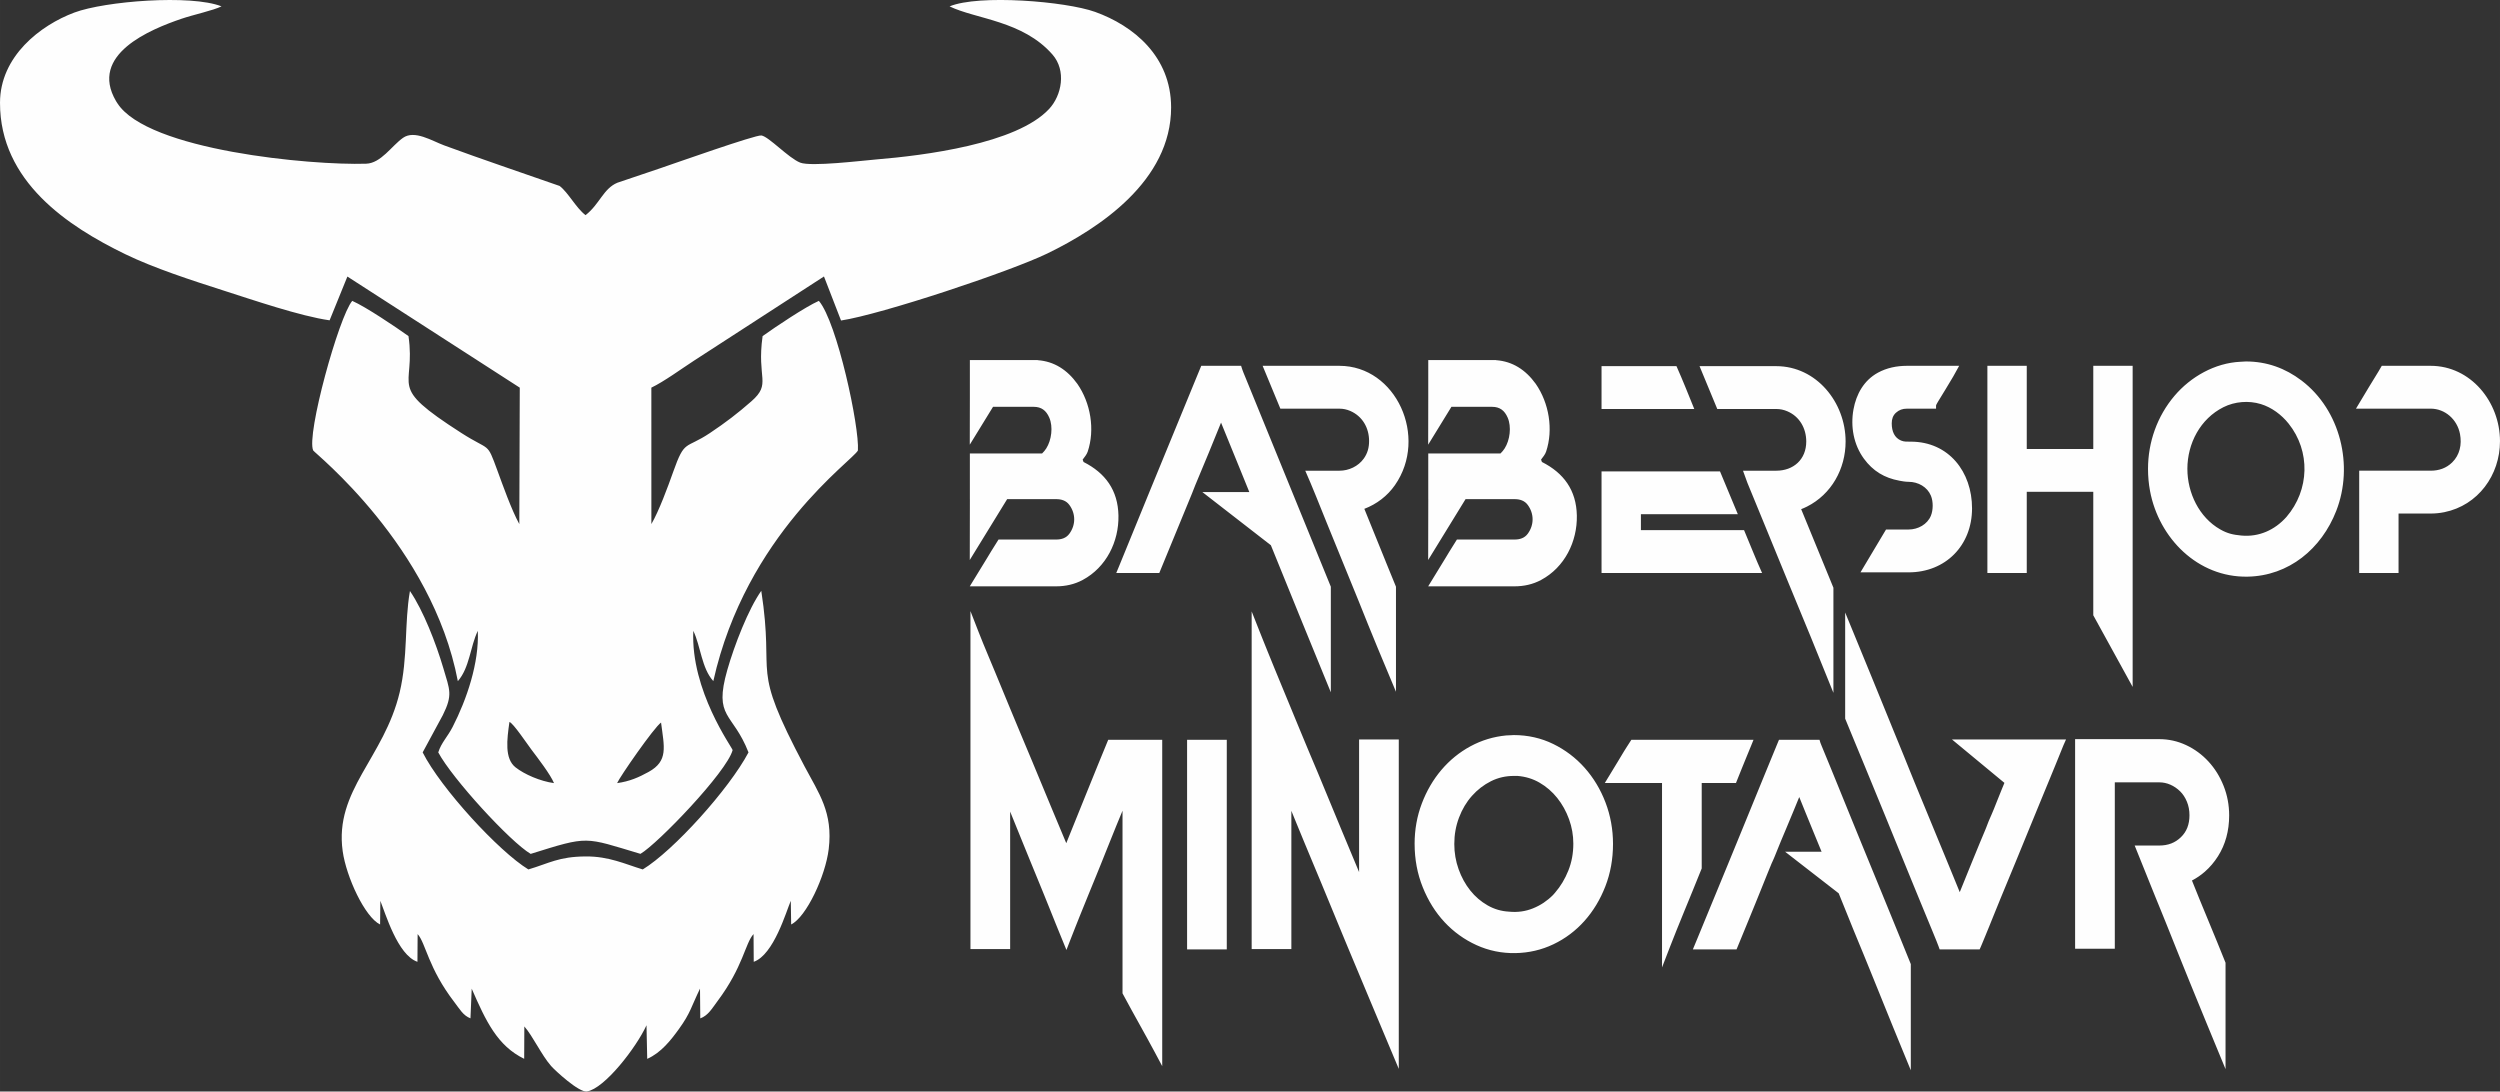 <?xml version="1.0" encoding="UTF-8"?>
<!DOCTYPE svg PUBLIC "-//W3C//DTD SVG 1.1//EN" "http://www.w3.org/Graphics/SVG/1.1/DTD/svg11.dtd">
<!-- Creator: CorelDRAW 2018 (64-Bit) -->
<svg xmlns="http://www.w3.org/2000/svg" xml:space="preserve" width="752.299mm" height="328.456mm" version="1.1" style="shape-rendering:geometricPrecision; text-rendering:geometricPrecision; image-rendering:optimizeQuality; fill-rule:evenodd; clip-rule:evenodd"
viewBox="0 0 33093.6 14448.8"
 xmlns:xlink="http://www.w3.org/1999/xlink">
 <rect x="0" y="0" width="33093.6" height="14448.8" fill="#333333" stroke="none"/>
 <defs>
  <style type="text/css">
   <![CDATA[
    .fil0 {fill:#FEFEFE;fill-rule:nonzero}
   ]]>
  </style>
 </defs>
 <g id="Слой_x0020_1">
  <path class="fil0" d="M31229.8 7529.2l0 -1298.3 945.7 0c109.8,0 206.9,-33.3 284.5,-109.1 101.2,-98.8 130.5,-237.4 104.2,-376.5 -36.4,-192.2 -197.2,-335.8 -388.7,-335.8l-988.3 0 168.6 -280.9 -0.1 -0c56.5,-95.1 120.6,-192.3 172.8,-286.1l646.9 0c529.5,0 918.1,477.2 918.1,997.7 0,451 -291.8,848.7 -734.8,939.4 -60,12.3 -121.2,18.4 -183.4,18.4l-424.6 0 0 787.1 -521.1 0 0 -55.8zm-18277.5 832.5c16.7,42.8 37.6,95 62.7,156.7 22.1,54.3 47.7,116 76.7,184.9 23,54.8 52,124.2 86.9,208.3 24.2,58.3 55.3,133.5 92.8,225 32,77.8 64.6,157 98,237.4 24.9,60.1 58.8,141.6 101.7,244.5 34.5,82.7 68.7,164.6 102.6,245.4l101.1 241 0 0.4c69.6,168.6 149.2,360.2 238.7,575.1 59.8,143.7 126.9,304.1 201.1,481.2l281.5 -697c58.1,-143.9 105.8,-261.5 142.8,-352.3 37.2,-91.4 76.3,-186.4 117,-285l14.1 -34.2 714.7 0 0 4320.1 -103.3 -193.4c-24.3,-45.5 -54.2,-100.6 -89.7,-165.3 -35.1,-64 -68.9,-125.2 -101.6,-183.7 -39.2,-70.2 -75.9,-136.4 -110.1,-198.7 -36.5,-66.6 -74.5,-136.7 -114,-210.1l-6.7 -12.4 0 -2417.8c-31,74.5 -57,137.5 -78.1,189l-0.1 -0c-48,117.3 -95.8,235.9 -143.3,356 -15.6,39.3 -36.4,91.4 -62.1,155.5 -15.1,37.5 -34.5,85.4 -58.1,143.2l-111.8 273.6c-30.6,75 -68.5,168.4 -113.6,280.1 -15.1,37.5 -35.3,88.1 -60.3,151.4 -27.3,69.1 -49.2,124.9 -65.3,166.5l-49.7 128.2 -52.1 -127.1c-37.9,-92.5 -67.4,-164.8 -88.6,-217.1 -20,-49.3 -47.1,-117 -81.4,-202.9 -19.6,-49.1 -46.6,-115.9 -80.9,-200.3 -33.2,-81.7 -62.1,-152.3 -86.6,-211.7 -24.9,-60.3 -56.5,-137.2 -94.9,-231.3 -49,-119.9 -84.1,-206.2 -105,-257.8 -36.7,-90.7 -77,-189.9 -120.7,-297.5l-35 -86.1 0 1819.8 -525.4 0 0 -4473.8 106.1 272.4zm13581.6 2002l-694.6 -574.9 742 0 0 0 767.6 0 -34.4 77.3 -49.1 121.4c-10.4,25.9 -28.3,69.8 -53.6,132 -25.8,63.3 -48.6,118.8 -68.4,166.7l-80.9 196.2 -90.9 220.9c-32.1,78 -64.5,157 -97.2,236.9l-98.5 240.6c-39.9,97.8 -73.1,178.7 -99.2,242 -40,97.1 -72.8,176.3 -98.6,238.4 -36.9,88.9 -67.8,163.5 -92.4,223.5 -27.3,66.5 -54.3,133.1 -81.2,199.7 -31.8,78.9 -54.9,136.2 -69.4,171.8 -15,36.9 -33.7,82.5 -56.6,138.2l-39.4 95.5c-9,21.6 -15.3,36.6 -19.1,45l-14.6 32.6 -529.5 0 -13.1 -36.7c-5.3,-14.9 -14.5,-38.7 -27.6,-71.3 -14.5,-36.1 -32.2,-79.5 -53.2,-130.2 -43.9,-106.2 -98.5,-238.5 -163.8,-397 -32.7,-79.4 -67.4,-163.8 -104,-253.4 -20.9,-51 -58.5,-142.9 -115.6,-282.9 -177.1,-433.6 -30.9,-75 -124.8,-305.2l-127.1 -311.6c-91.8,-225.1 -179.6,-438.8 -263.4,-641.2 -44.6,-107.6 -88,-212.7 -130.3,-315 -42.3,-102.4 -83.4,-202.3 -123.4,-299.5l-4.3 -10.5 0 -1404.7 105.7 256.6c108,262.3 194,471.7 257.8,628.2l195.7 479.9c75.5,185.3 60.2,148.3 81.4,200.2l74.1 180.9c31.7,77.4 54.6,133.2 68.6,167.9 17.2,42.4 39,96.5 65.4,162.3 17.8,44.4 39.5,97.8 64.9,160.1 23.6,57.7 45.8,111.8 66.7,162.2l71.9 174c25.3,61.3 51.9,126 79.9,194 28.2,68.5 58.2,141.4 90.1,218.7 31.4,76.1 64.6,156.5 99.7,241.1 30.8,74.5 69,167.4 114.4,278.6 30.3,74.2 57.2,140 80.5,197.2 45.3,-112 70.1,-173 91.3,-225.4l57.5 -141.8c3,-7.4 -0.8,2 68.1,-166.3 26.1,-63.7 44.6,-108.9 51.9,-126.4 24.6,-59 45.9,-109.7 63.9,-152.3 5.7,-13.8 11.3,-27.6 17.2,-42.3 4.2,-10.6 8.2,-20.6 11.8,-30.5l0 -0.2 10.4 -27c5.2,-13.5 8.6,-22.1 10.2,-26.1 1.7,-4.1 6.5,-15.4 14.6,-34.2 7.7,-17.7 15.1,-34.6 22.2,-50.5 7.3,-16.5 17.4,-40.5 30.1,-71.5l0.2 0c8.5,-20.8 22.3,-55.6 40.5,-101.8 16.8,-42.7 36.7,-92.4 59.5,-148.2 11.6,-28.4 24.5,-59.9 38.8,-94.5l0.8 0 0 -2 2.3 -5.5zm-2193.8 1461.9l-709.6 -550.6 482.7 0 -8.4 -20.4c-31,-75.1 -63.7,-154.9 -98.4,-239.4 -44.9,-109.5 -82.2,-200.9 -112.1,-274.4 -20.5,-50.5 -46.2,-113.8 -77,-190.1 -24.8,60.8 -49.6,121.4 -74.5,181.9 -38.3,93 -70.5,170.3 -96.6,231.7 -26.4,62.1 -50.1,118.6 -71.2,169.4 -19,45.7 -35.6,86.8 -50,123.1 -12.3,31.1 -23.8,59.4 -34.4,85 -9.5,23 -17.2,40.6 -23,52.8 -5.8,12.2 -10.3,22 -13.5,29.2 -3.9,8.8 -7,16 -9.1,21.4l0.2 0.1 -24.4 59.2c-4.5,10.7 -12.1,29.2 -22.7,55.6 -14.8,36.5 -27,66.8 -36.9,91.7 -14.7,36.8 -32.8,81.7 -54.2,134.7 -31,76.6 -55.6,137.5 -73.6,181.7 -17.8,43.7 -51,125 -100.2,245 -38.6,94.1 -82.5,200.9 -131.7,320.4l-14.1 34.2 -578.3 0 31.6 -76c16.7,-40.3 30.3,-73 41.9,-101.3l162.1 -394 105.5 -255.9c37.9,-91.9 76.9,-186.5 116.8,-283.7 39.9,-97.2 80.9,-197 122.8,-299.4 125.9,-307.4 86,-209.8 122.3,-298.6l220.2 -538.5c32.6,-79.6 62.9,-153.4 90.9,-221.5l69.9 -169.9 41.9 -101.7 14.1 -33.9 536.8 0 11.7 39.5c0.7,2.2 5.9,15.4 15.8,39.7 11.3,27.8 26,63.6 44.2,107.2 15.7,37.7 37.9,91.5 66.4,161.1 33.5,81.7 61.4,150.1 83.6,204.9 30.6,75.5 63.6,156.6 98.9,243.3 35.3,86.7 72.9,179 112.8,277 60.7,148.8 101.9,249.8 122.7,300.6 41.9,102.3 84.8,206.9 128.7,313.7 43.9,106.9 88,214.4 132.3,322.4 24.3,59.3 69,168.6 133.3,326l130.1 318.6c42.4,104.3 83.7,205.9 123.7,304.9l4.1 10.1 0 1405.4 -105.7 -257.1c-58.9,-143.2 -103.7,-252.5 -134.5,-328.2 -36.1,-88.5 -74.6,-183.5 -115.3,-284.5l-100.1 -247.5c-31.7,-78.4 -61.6,-152.1 -89.7,-221.1 -37.4,-92.1 -64.2,-157.7 -79.6,-195.3 -20,-48.7 -44.1,-107 -72,-174.4 -24.2,-58.4 -46.5,-112.5 -66.6,-161.9 -18.6,-45.5 -39.7,-97.9 -63.4,-157.2 -38.2,-95.6 -80.7,-200.6 -127.4,-315zm-8626.1 687.1l0 -2719.4 525.4 0 0 2774.4 -525.4 0 0 -55zm854.8 -4.5l0 -4414.8 106.1 268c16.7,42.2 31.4,79.1 43.5,109.2 18.3,45.5 40.3,100.2 66.2,164.2 27.9,69.2 56.2,138.7 84.9,208.6 30.6,74.6 63.5,154.5 98.7,239.5 35.3,85.2 72.1,174.2 110.3,266.9 38.3,92.7 78.1,189.1 119.3,289.3 37.5,91.1 79.1,191.2 124.8,300.3 43.1,103 85.3,203 126.6,300.1l0.2 0.6c91.5,222.5 194.1,470.3 307.7,743.5 75.3,181.1 153.2,367.9 233.7,560.4l0 -1755.2 525.4 0 0 4360.3 -105.7 -251.6c-77.4,-184.2 -175.1,-417.3 -292.6,-697.7 -95.2,-227.3 -188.1,-449.3 -278.6,-666.1 -29.8,-71.5 -68.7,-165.4 -116.8,-281.7 -39.3,-94.9 -78.9,-191 -118.8,-288.2 -33.9,-82.6 -73.2,-177.6 -118.1,-285.8 -33.3,-80.3 -71.8,-172.4 -115.5,-276.7 -28.9,-68.8 -65.4,-156.6 -109.8,-263.9 -41.1,-99.2 -75.1,-182 -102.1,-248.1 -24.6,-60.3 -45.9,-112.4 -63.9,-156.1l0 1829.9 -525.4 0 0 -55zm2156.9 -1336.7c0,-94.3 7.9,-186 23.8,-275.2 15.9,-89.1 39.8,-175.8 71.7,-259.9 31.7,-83.6 69.1,-162.4 112.2,-236.4 43.3,-74.3 92.3,-143.7 146.9,-208.1 54.7,-64.5 114.2,-122.9 178.6,-175.3 64.4,-52.4 133.3,-98.4 206.8,-138.1 73.4,-39.7 149.7,-71.5 228.8,-95.5 78.8,-23.9 160,-39.7 243.6,-47.6l4.9 -0.4c15.8,0 30.1,-0.6 43,-1.8 19,-1.8 36.7,-2.7 52.9,-2.7 92.8,0 182.8,9.8 270.2,29.5 87.4,19.7 171.2,49.1 251.2,88.2 79.7,38.9 154.2,84.7 223.7,137.3 69.5,52.7 133.8,112.1 192.7,178.3 58.6,65.8 111,137.2 157.3,214.1 46.1,76.7 85.7,158.3 118.6,244.6 33,86.3 57.8,175.6 74.5,267.8 16.7,92.2 25,185.8 25,281 0,99.7 -8.5,196.7 -25.5,291.1 -17,94.1 -42.4,184.5 -76.2,271.4 -34,87.2 -73.8,168.5 -119.4,244.1 -46,76.2 -98.1,147 -156.3,212.3 -58,65.1 -121.5,123.7 -190.4,175.5 -68.9,51.9 -142.4,96.4 -220.4,133.6 -157.3,75.1 -325.4,114.2 -504.1,117.3 -90.6,1.6 -178.7,-6.5 -264.5,-24.1 -86.5,-17.8 -170,-45 -250.5,-81.6 -79.9,-36.3 -155.4,-80.1 -226.4,-131.2 -70.7,-50.8 -136.2,-108.5 -196.4,-173 -60.4,-64.7 -114.6,-135.5 -162.7,-212.5 -47.8,-76.5 -89.7,-159.4 -125.6,-248.6 -36,-89.3 -62.9,-181.9 -80.9,-277.8 -18,-96.1 -27,-195 -27,-296.6zm525.4 0c0,116.5 18.9,227.7 56.7,333.9 18.9,53.2 41.4,103.4 67.2,150.5 25.8,47 55,91 87.7,131.9 32.5,40.7 67.9,77.5 106,110.2 38.3,32.9 79.6,61.9 123.7,87.1 43.6,24.8 88.8,44.1 135.7,57.9 46.9,13.8 95.4,22 145.6,24.8l2.6 0.2c55.6,5.6 109.8,4.7 162.6,-2.6 52.3,-7.2 103.4,-20.8 153.2,-40.9 50.5,-20.3 97.9,-45.2 142.2,-74.8 43.7,-29.2 84.7,-63 122.8,-101.4l27.3 -30.7 -0 -0c37,-43 70,-88.6 99,-136.9 29.6,-49.3 55.4,-101.6 77.5,-156.9 21.9,-54.9 38.4,-112 49.4,-171.3 10.9,-58.9 16.4,-120.7 16.4,-185.2 0,-110.6 -18.8,-218.1 -56.5,-322.4 -18.9,-52.3 -41.5,-102.1 -67.7,-149.4 -26.3,-47.4 -56.1,-91.8 -89.2,-133.2 -32.9,-41.2 -69.1,-78.7 -108.5,-112.7 -39.1,-33.8 -81.1,-63.5 -125.7,-89.3 -44.3,-25.6 -90.8,-45.8 -139.4,-60.7 -47.5,-14.5 -97.7,-23.9 -150.5,-28.3l-50.3 0c-108.8,0 -209.8,23.4 -303,70.2 -47.2,23.7 -91.8,51.8 -133.8,84.1 -41.6,32.1 -80.7,68.7 -117.3,109.8 -36.6,41 -69,85.4 -97.3,132.9 -28.5,47.8 -53.2,99.5 -74.1,154.9 -20.9,55.4 -36.5,112 -46.8,169.7 -10.3,57.3 -15.4,116.9 -15.4,178.7zm2043.1 -889.6l57.1 -94 0 -0.2 54.7 -89.9 0.1 0c30.1,-52.2 60.9,-103.3 92.2,-153.2 23.5,-37.4 38.2,-60.7 43.9,-69.7l0.2 0c15.7,-24.7 27.8,-43.5 36.2,-56.5l16.3 -25.1 1617 0 -30.6 75.6 -27.7 67.5 -42.4 103.2c-15.2,36.8 -33.3,81.2 -54.2,133 -23.7,58.6 -44.7,111 -63.4,157.9l-13.9 34.8 -453.4 0 0 1130.5 -4.1 10.1c-44.7,110.8 -82.8,204.9 -114.3,282.2 -29.2,71.6 -66.5,162.6 -111.6,272.1 -35.5,86.2 -69.5,169.9 -102.1,251.3 -32.3,80.6 -61.4,154.2 -87.2,220.8l-106.1 274.1 0 -2441.2 -757.5 0 50.6 -83.3zm6174.9 2221.8l0 -2719.4 1113.5 0c125,0 243.9,26.5 356.7,79.4 111.9,52.5 210.1,124.7 294.8,216.5 42.3,45.9 80.2,95.7 113.6,149.4 33.1,53.1 62,110.7 86.7,172.5 24.7,61.8 43.2,125.4 55.4,190.6 12.4,65.9 18.6,133.1 18.6,201.8 0,101.5 -12.4,197.5 -37.1,288 -24.9,91 -62,175.2 -111.3,252.8 -49.2,77.4 -106.5,144.8 -172,202.3l0.1 0.1c-52.4,46 -109.8,85.4 -172.3,118.1 29.3,73.4 62,154.4 98,242.8 40.3,98.9 79.8,194.8 118.6,287.7 34.4,82.4 73,175.9 115.8,280.8 38.5,94.2 74.5,183.3 108.1,267.3l4.1 10.2 0 1407.8 -105.7 -255.6c-51.8,-125.4 -100,-242.2 -144.6,-350.4 -35.9,-87.1 -77.1,-187.7 -123.1,-300.2 -61,-149.2 -96.5,-236.2 -105.6,-258.5 -25.6,-63 -56.4,-139.2 -92.4,-228.4 -28.6,-71 -55.8,-138.5 -81.4,-202.4 -16.7,-41.8 -40.7,-101.8 -72.4,-181.3 -18.2,-45.8 -41,-102.4 -67.9,-169.1 -28.9,-71.7 -51.5,-127.4 -67.7,-166.9 -37.7,-92.1 -61.2,-149.8 -69.6,-170.4 -16.7,-41.3 -41.1,-101.8 -72.4,-179.6l-79.6 -197.8 -120.6 -299.2 325 0c58.7,0 111.9,-9.2 159.5,-27.6 47.2,-18.3 89.8,-46 127.8,-83 37.6,-36.4 65.7,-78.3 84.4,-125.7 19.1,-48.3 28.6,-103 28.6,-163.9 0,-33 -2.8,-64.4 -8.4,-94.2 -5.6,-29.8 -14.1,-58.3 -25.2,-85.3l-0.2 -0.2c-11.3,-27.6 -24.4,-52.9 -39.5,-75.9 -15,-22.8 -31.6,-43.2 -49.9,-61.2 -19.1,-18.7 -39.6,-35.7 -61.6,-50.7 -21.4,-14.6 -44,-27.2 -67.7,-37.6 -47.4,-20.8 -96.7,-31.2 -147.8,-31.2l-588.1 0 0 2202.4 -525.4 0 0 -55zm-19300.3 -2137c33.9,-81.4 489.1,-737.9 581.7,-801.9 42,325.7 98.4,508.2 -165.2,653.7 -128,70.7 -249.8,125 -416.5,148.1zm1908.6 -2545.9c-171.6,243 -356.2,720 -449.4,1046.2 -184.7,646.4 70.5,555.5 280.2,1092.8 -257.1,486 -992.7,1301.5 -1399.9,1549.3 -235.9,-70.9 -444.5,-174.4 -757,-172.1 -356.6,2.7 -479.1,89.6 -756.9,172.1 -393,-239.1 -1160.7,-1076.2 -1399.4,-1549.3l267 -494c133.4,-268.5 92.2,-331.3 6.9,-620.2 -97.4,-330.1 -266.2,-765.5 -442.3,-1022.3 -75.5,430.6 -24.8,874.4 -135.8,1340.9 -206.7,868.9 -866.6,1296.9 -754.7,2102.3 47.8,343.8 294.4,874.1 495.3,971.2l3.5 -313c65.2,160.7 228.8,719.4 490.9,807l2.5 -366.7c107.7,118.7 138.6,449.4 488.3,903.5 70.8,92 113.9,174.4 211.1,211.6l16.5 -392.8c188.6,431.9 340,756.2 694.6,928.7l2 -428.7c112.8,128.1 225.6,376.3 353.7,523.1 53.5,61.3 370.6,354 474.4,337.6 234,-36.9 654.2,-581.9 789.1,-876.2l9.5 444.8c184.4,-81.7 314.5,-249.3 420.8,-396.6 153,-212 160.8,-291.3 278,-533l3.6 394c105.7,-39.1 155.9,-132.4 228.7,-229.6 340,-454.1 366.1,-768 476.4,-886.6l2.5 367.1c265.4,-93.9 428.9,-663.8 490.6,-807.8l4.8 313.4c201,-98.3 454.4,-641.1 497.2,-998.4 58.1,-485.2 -130.1,-736 -318.6,-1091.9 -736.8,-1391.1 -388.7,-1116.3 -574.2,-2326.8zm-3333.8 1736c49.6,14.3 236.6,294.2 289.8,364.6 87.4,115.7 251.3,328.2 300.1,445.1 -185.5,-25.7 -392.2,-117.1 -508.4,-208.1 -148.5,-116.2 -114.4,-368.6 -81.6,-601.7zm1007.6 -6708.7c-126.6,-95.8 -227.3,-297.6 -343.3,-386.5 -506.2,-177.5 -1024.9,-351.4 -1527.1,-536.6 -163.2,-60.1 -393.6,-208.5 -546.7,-99.9 -152,107.8 -290.7,335.5 -487.7,342 -725.6,23.7 -2893.3,-175.4 -3293.1,-801.4l-17.1 -26.7c-363,-618.1 455.9,-950.5 865.7,-1090.5 154.8,-52.9 419.6,-109.5 530.5,-164.5 -405.6,-159.4 -1543.6,-69.2 -1948.3,82 -447.9,167.4 -983.5,577.9 -984.1,1194.6 -0.9,1041.7 899.8,1636.2 1659.2,2004.5 378.3,183.5 874.7,344.7 1304.7,482.4 383.5,122.8 1014,338.3 1399.2,392.7l235.4 -579.4 2281.9 1470.8 -6 1805.7c-104.8,-190.3 -221.6,-522.3 -291.3,-711.7 -142.5,-387 -88.3,-245.2 -477.5,-495.1 -1005,-645.1 -595.1,-568.1 -698.3,-1281.5 -169.6,-121 -563.7,-386.8 -744.5,-466.2 -176.6,207.6 -610.9,1776.7 -517,1980.2 14.4,31.2 1574.6,1264 1914.8,3053.9 156.6,-179.4 163.4,-457 264.2,-666.2 19.5,422.1 -146.9,909.3 -333.2,1272.2 -68,132.3 -149.9,208.1 -190.3,336.9 185,346.5 951.9,1183.4 1223.2,1343.6 776.5,-242.4 702.4,-224.5 1453.4,-0.5 226.7,-131.5 1143.2,-1083.7 1220.1,-1373.4 -3.9,-33.1 -557.1,-786.2 -520.4,-1578.9 98.1,203.6 109.8,496.1 264.8,665.2 434.2,-1945.2 1854,-2924.3 1914.1,-3052.8 22.1,-308.7 -275.1,-1697.4 -516.9,-1980.4 -180.9,80.8 -571.9,342.8 -744.8,466.5 -80.2,567.4 121.9,626.1 -147.8,862.6 -181,158.8 -340.1,280.8 -549,420.3 -328.8,219.7 -332.1,77.5 -486.6,513.7 -69.4,195.9 -188.2,518.7 -289,691.6l-0.3 -1805.7c170.8,-82.3 390.4,-244 570.9,-361.5l1714.1 -1110.3 225.8 583c531.3,-80.3 2237.9,-647.9 2731.1,-887.3 686.2,-333.1 1639.4,-960.5 1638.4,-1934.4 -0.7,-676.8 -500.2,-1081.7 -1005.9,-1263.5 -389.1,-139.8 -1539.4,-234.4 -1926.7,-73 349.2,169.3 968.4,188.4 1361.4,636.7 187.8,214.3 122.5,541.5 -42.8,720 -430.4,464.7 -1660.8,617.8 -2292,669.7 -190.5,16.2 -861.1,97.7 -1003.4,42.1 -154.7,-60.5 -415.8,-345.1 -514.3,-359.8 -75.2,-11.2 -1171.6,377.6 -1336.7,433.3 -189.6,64 -379.2,128.1 -568.8,192.1 -186.3,76.7 -235.6,284.5 -422,429.3zm11154.1 3038.2l307.7 -501 538.8 0c100.5,0 164.5,47.8 205.7,142.6 53,121.9 29.8,298.6 -39.6,407.5 -15.5,24.3 -33.9,46.6 -55.1,66.9l-58.7 0 -897.7 0 0 553.4 0 51.5 0.3 0 -1.5 805.7 494.9 -805.7 103.9 0 300.1 0 243 0c73.2,0 134.7,20 176.7,77.2 85.1,116 85.1,264.4 0,380.5 -42,57.3 -103.6,77.2 -176.7,77.2l-433.4 0 -109.7 0 -218.3 0 -95.2 152.4 -0.1 -0.1c-17.3,29.1 -33.7,56.3 -49.5,82.1l-235.6 385 598.8 0 109.7 0 433.4 0c125.7,0 244.4,-26.1 353.5,-84.7l-0.1 -0.1c311.4,-167.1 479.3,-506.7 472.8,-851.8 -6.4,-337.4 -174.8,-564.3 -462.2,-709.5l-11.5 -31.7c24,-31.8 53.9,-67.4 66.4,-104.5 98.7,-293.4 39,-645.2 -136.8,-898.2 -134.5,-187 -308.9,-298 -525.2,-313.3l0 -1.8 -52.3 0 -565.8 0 -279.5 0 0 494.4 -1.2 626zm-6068 0l307.7 -501 538.8 0c100.5,0 164.5,47.8 205.7,142.6 53,121.9 29.8,298.6 -39.6,407.5 -15.5,24.3 -33.9,46.6 -55.1,66.9l-58.7 0 -897.7 0 0 553.4 0 51.5 0.3 0 -1.5 805.7 494.9 -805.7 103.9 0 300.1 0 243 0c73.2,0 134.7,20 176.7,77.2 85.1,116 85.1,264.4 0,380.5 -42,57.3 -103.6,77.2 -176.7,77.2l-433.4 0 -109.7 0 -218.3 0 -95.2 152.4 -0.1 -0.1c-17.3,29.1 -33.7,56.3 -49.5,82.1l-235.6 385 598.8 0 109.7 0 433.4 0c125.7,0 244.4,-26.1 353.5,-84.7l-0.1 -0.1c311.4,-167.1 479.3,-506.7 472.8,-851.8 -6.4,-337.4 -174.8,-564.3 -462.2,-709.5l-11.5 -31.7c24,-31.8 53.9,-67.4 66.4,-104.5 98.7,-293.4 39,-645.2 -136.8,-898.2 -134.5,-187 -308.9,-298 -525.2,-313.3l0 -1.8 -52.3 0 -565.8 0 -279.5 0 0 496.7 -1.2 623.7zm3986 1331.4l-906.7 -703.6 621.4 0c-40.7,-100.4 -81.8,-201.6 -123.3,-303.7l-251.2 -616.1 -165.4 406.3 -0.1 -0 -175.1 420.3 -45.3 115 -431.7 1049.2 -569.6 -0 32.1 -77.2 417.4 -1021.2 620 -1509.2 55.8 -135 527.5 0c20.5,69.2 37.1,104.5 71,187.2l1112.3 2726 4.4 10.6 0 1398.1c-277.7,-675.8 -533.3,-1305.1 -793.6,-1946.8zm907.1 -2375.2c750.5,0 1179.3,943.3 734.6,1580 -100.2,143.5 -241.5,250.9 -404.7,313.2l282.8 697.5 -0.2 0.1 136.2 333.4 0 1390.4c-168.4,-398.2 -328.2,-783.9 -491.4,-1193.8l-425.3 -1043.1c-90.5,-222.8 -189.2,-475.9 -284.1,-689.2l451.9 0c125.1,0 248.9,-57.9 322.5,-160.4 49.8,-69.4 70.5,-145 70.5,-232.5 0,-174.4 -87.9,-327.7 -248,-397.8 -46.7,-20.4 -94.1,-30.6 -145.1,-30.6l-781.4 0 -234.6 -567.1 1016 -0zm5782.5 4.4c530.3,0 918.1,478.1 918.1,997.6 0,362.2 -187.7,698.9 -511.8,861.7 -24.9,12.5 -50.3,23.8 -76.3,33.8l355.5 866c13.8,33.4 35.7,87 66.9,163.2l4.4 10.7 0 1391.4c-208.7,-520.9 -382.6,-942.5 -603.4,-1475.5l-317.2 -773.7 -218 -530.6 -58.3 -160.5 440.3 0c226.2,0 397,-147.4 397,-386.4 0,-174.9 -88.8,-331.1 -249.5,-399.8 -47.7,-20.4 -95.7,-30.8 -147.5,-30.8l-780.9 0 -234.7 -567.1 1015.6 0zm-2312.7 2682.3l0 -1289.5 1568 0 236.2 567.1 -1283 0 0 211.2 1365.4 0c83.2,197.1 152.7,377.2 238.6,567.1l-2125.1 0 0 -55.8zm1227.6 -2115.3l-1227.6 0 0 -567.1 991.9 0c83.4,187.1 158.9,377.2 235.7,567.1zm2717.3 949.6c-201.1,-36.1 -353.1,-129.5 -471.7,-291.5 -136.8,-186.8 -179,-426.3 -138.3,-651.8 36.8,-203.9 139.1,-385.7 323.3,-486.6l-0 -0.1c117.1,-64.1 250.3,-91 383.2,-91l692.6 0 -78.4 141.4 -99.4 165.7 -93.9 153.7 -0.2 0c-7.4,12.3 -14.5,24.3 -21.2,36.4l0.1 0c-17.6,32.6 -12.9,20.9 -12.9,70l-386.6 0c-56.1,0 -102.7,16.3 -143.8,53.4l-0.1 -0.1c-40.4,37.2 -56.2,84.2 -56.2,140.7 0,108.5 37,191.5 123.5,228.1 42.1,17.8 82.4,14.6 127.9,14.6 504.4,0 811.8,400.3 811.8,882.7 0,492.8 -352.1,847.3 -839.4,847.3l-637.5 0 338.3 -567.1 299.2 0c123.4,0 247.6,-67.2 294.6,-182.2 31,-76 32.3,-187.4 0.5,-264.9 -47.8,-116.2 -168.9,-184.1 -295,-184.1 -38.5,0 -87.8,-7.9 -120.1,-14.3zm1218.6 -1521.1l465.3 0 0 1101 880.6 0 0 -1101 521.1 0 0 4250.4 -514.2 -935.4 -7 -12.6 0 -1634.2 -880.6 0 0 1074.5 -521.1 0 0 -2742.6 55.8 0zm2070.4 1364.7c0,-354.5 121.9,-697.7 350,-966.8 215.4,-254.2 536.3,-435.5 872.7,-451.3l73.5 -4.1c276.5,0 520.8,89.1 735.4,251.8 517.2,392 693.3,1127.4 460.3,1725.5 -195.4,501.7 -626.9,861.7 -1175.2,871.3 -657.6,11.4 -1172.8,-508.6 -1290,-1133.7 -17.8,-94.9 -26.7,-192.5 -26.7,-292.7zm521.1 0c0,316.7 154.8,641.4 434.3,800.6 97.5,55.5 170.7,71.1 279.2,81.5 233.5,22.3 443.9,-73.1 598,-246.3l-0 -0c305.9,-355.4 320.2,-870.8 28.4,-1235.6 -93.9,-117.4 -223.1,-214.3 -367.5,-258.4 -160.9,-49.2 -345.6,-34 -495.5,41.3 -305.5,153.5 -477,478.8 -477,817z"/>
 </g>
</svg>
